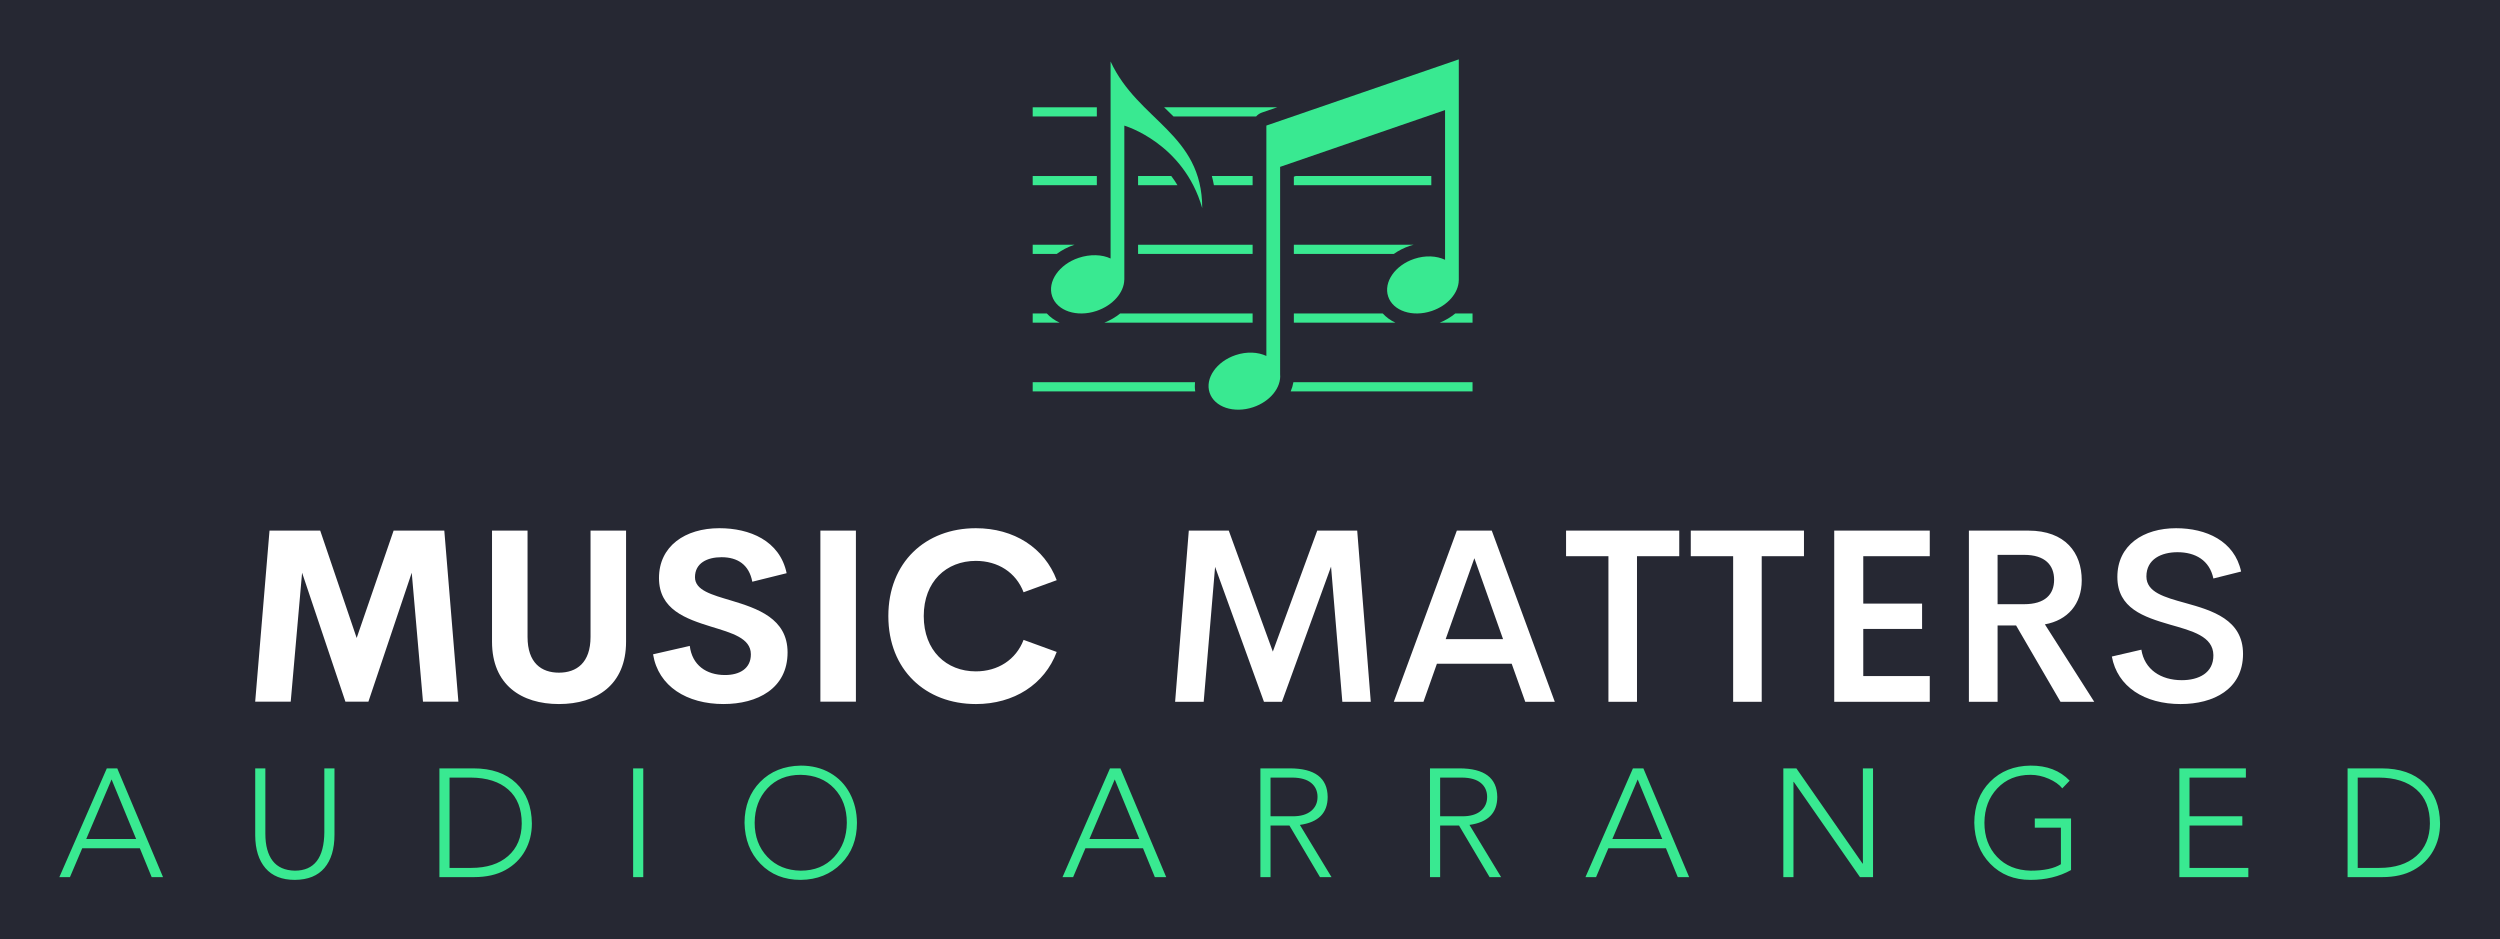 
        <svg xmlns="http://www.w3.org/2000/svg" xmlns:xlink="http://www.w3.org/1999/xlink" version="1.1" width="3149.544" 
        height="1183.335" viewBox="0 0 3149.544 1183.335">
			<rect fill="#262833" width="3149.544" height="1183.335"/>
			<g transform="scale(7.477) translate(10, 10)">
				<defs id="SvgjsDefs5058"></defs><g id="SvgjsG5059" featureKey="mugSzh-0" transform="matrix(0.772,0,0,0.772,162.457,-6.589)" fill="#39e991"><path xmlns="http://www.w3.org/2000/svg" d="M95,8.539L53,22.986v50.284c-1.832-0.864-4.27-1.001-6.694-0.193c-4.192,1.397-6.74,5.078-5.692,8.222  c1.048,3.144,5.295,4.559,9.487,3.162c3.742-1.247,6.166-4.314,5.899-7.195V32l36-12.397v32.681  c-1.835-0.876-4.286-1.019-6.722-0.207c-4.192,1.397-6.74,5.078-5.692,8.222c1.048,3.144,5.295,4.559,9.487,3.162  c3.525-1.175,5.878-3.965,5.918-6.692H95V8.539z"></path><g xmlns="http://www.w3.org/2000/svg"><path d="M19,9v43c-1.869-0.892-4.481-0.971-6.963-0.143c-4.269,1.423-6.865,5.172-5.798,8.374c1.067,3.202,5.393,4.644,9.663,3.221   c3.59-1.197,6.047-4.038,6.087-6.816H22V23c0,0,12.926,3.741,17,18C39,24.704,25,22,19,9z"></path><g><path d="M37.423,79H2v2h35.476C37.371,80.333,37.355,79.664,37.423,79z"></path><path d="M98,81v-2H58.9c-0.115,0.68-0.31,1.351-0.591,2H98z"></path><path d="M5.078,64H2v2h5.87C6.789,65.499,5.842,64.824,5.078,64z"></path><path d="M98,66v-2h-3.769c-0.978,0.804-2.112,1.487-3.377,2H98z"></path><path d="M78.401,64H59v2h22.155C80.082,65.501,79.157,64.82,78.401,64z"></path><path d="M21.09,64c-0.996,0.803-2.149,1.486-3.433,2H50v-2H21.09z"></path><rect x="25" y="49" width="25" height="2"></rect><path d="M11.125,49H2v2h5.25c1.106-0.825,2.395-1.508,3.839-1.99C11.101,49.006,11.113,49.004,11.125,49z"></path><path d="M59,51h21.822c1.029-0.725,2.201-1.333,3.507-1.769c0.264-0.088,0.53-0.16,0.796-0.231H59V51z"></path><path d="M32.25,34H25v2h8.595C33.168,35.288,32.718,34.622,32.25,34z"></path><rect x="2" y="34" width="14" height="2"></rect><polygon points="59,36 89,36 89,34 59.406,34 59,34.14   "></polygon><path d="M41.551,36H50v-2h-8.898C41.277,34.642,41.425,35.311,41.551,36z"></path><path d="M32.734,21h18.028c0.335-0.378,0.762-0.678,1.263-0.851L55.366,19H30.686c0.004,0.004,0.008,0.007,0.011,0.011    C31.377,19.668,32.059,20.328,32.734,21z"></path><rect x="2" y="19" width="14" height="2"></rect></g></g></g><g id="SvgjsG5060" featureKey="uwAHB0-0" transform="matrix(1.294,0,0,1.294,-0.129,111.908)" fill="#39e991"><path d="M3.6 15.04 l6.5 0 l-3.2 -7.76 z M7.64 5.84 l5.96 14.16 l-1.48 0 l-1.54 -3.76 l-7.5 0 l-1.6 3.76 l-1.38 0 l6.18 -14.16 l1.36 0 z M26.924 5.84 l0 8.5 q0 2.3 0.95 3.54 t2.89 1.28 q3.8 0 3.84 -5.02 l0 -8.3 l1.32 0 l0 8.64 q0 2.78 -1.3 4.32 t-3.86 1.56 q-2.52 0 -3.83 -1.53 t-1.33 -4.25 l0 -8.74 l1.32 0 z M53.728 18.8 q3.04 0 4.8 -1.54 t1.78 -4.24 q0 -2.88 -1.75 -4.42 t-4.89 -1.56 l-2.76 0 l0 11.76 l2.82 0 z M54.008 5.84 q3.56 0 5.57 1.92 t2.05 5.26 q0 1.96 -0.89 3.55 t-2.56 2.51 t-4.09 0.92 l-4.5 0 l0 -14.16 l4.42 0 z M76.132 5.84 l0 14.16 l-1.32 0 l0 -14.16 l1.32 0 z M90.636 12.92 q0 2.7 1.66 4.45 t4.34 1.79 q2.7 0 4.34 -1.77 t1.66 -4.47 q0 -2.74 -1.64 -4.47 t-4.38 -1.77 q-2.68 0 -4.32 1.76 t-1.66 4.48 z M96.636 5.48 q2.16 0 3.82 0.95 t2.57 2.66 t0.93 3.83 q0 3.26 -2.06 5.33 t-5.26 2.11 q-3.22 0 -5.24 -2.09 t-2.08 -5.35 q0.02 -3.26 2.04 -5.32 t5.28 -2.12 z M134.224 15.04 l6.5 0 l-3.2 -7.76 z M138.264 5.84 l5.96 14.16 l-1.48 0 l-1.54 -3.76 l-7.5 0 l-1.6 3.76 l-1.38 0 l6.18 -14.16 l1.36 0 z M160.708 12.08 q1.54 0 2.38 -0.69 t0.84 -1.83 t-0.82 -1.82 t-2.44 -0.7 l-2.86 0 l0 5.04 l2.9 0 z M160.308 5.84 q4.9 0 4.94 3.72 q0 3.14 -3.62 3.64 l4.12 6.8 l-1.5 0 l-3.98 -6.72 l-2.46 0 l0 6.72 l-1.32 0 l0 -14.16 l3.82 0 z M182.792 12.08 q1.54 0 2.38 -0.69 t0.84 -1.83 t-0.82 -1.82 t-2.44 -0.7 l-2.86 0 l0 5.04 l2.9 0 z M182.392 5.84 q4.9 0 4.94 3.72 q0 3.14 -3.62 3.64 l4.12 6.8 l-1.5 0 l-3.98 -6.72 l-2.46 0 l0 6.72 l-1.32 0 l0 -14.16 l3.82 0 z M202.316 15.04 l6.5 0 l-3.2 -7.76 z M206.356 5.84 l5.96 14.16 l-1.48 0 l-1.54 -3.76 l-7.5 0 l-1.6 3.76 l-1.38 0 l6.18 -14.16 l1.36 0 z M226.28 5.84 l8.62 12.4 l0.04 0 l0 -12.4 l1.32 0 l0 14.16 l-1.7 0 l-8.62 -12.4 l-0.04 0 l0 12.4 l-1.32 0 l0 -14.16 l1.7 0 z M256.764 5.48 q3.2 -0.02 5.1 1.96 l-0.96 1 q-0.6 -0.74 -1.77 -1.25 t-2.37 -0.51 q-2.66 0 -4.32 1.76 t-1.68 4.48 q0 2.7 1.64 4.44 t4.38 1.8 q2.6 0 3.94 -0.84 l0 -4.76 l-3.4 0 l0 -1.2 l4.72 0 l0 6.72 q-2.3 1.28 -5.28 1.28 q-3.2 0 -5.23 -2.09 t-2.09 -5.35 q0.02 -3.28 2.06 -5.34 t5.26 -2.1 z M284.808 5.84 l0 1.2 l-7.34 0 l0 5.04 l6.88 0 l0 1.2 l-6.88 0 l0 5.52 l7.66 0 l0 1.2 l-8.98 0 l0 -14.16 l8.66 0 z M302.192 18.8 q3.04 0 4.8 -1.54 t1.78 -4.24 q0 -2.88 -1.75 -4.42 t-4.89 -1.56 l-2.76 0 l0 11.76 l2.82 0 z M302.472 5.84 q3.56 0 5.57 1.92 t2.05 5.26 q0 1.96 -0.89 3.55 t-2.56 2.51 t-4.09 0.92 l-4.5 0 l0 -14.16 l4.42 0 z"></path></g><g id="SvgjsG5061" featureKey="nameLeftFeature-0" transform="matrix(2.043,0,0,2.043,30.466,67.368)" fill="#ffffff"><path d="M17.998 20 l-2.92 0 l-0.928 -10.635 l-3.574 10.635 l-1.895 0 l-3.574 -10.635 l-0.938 10.635 l-2.93 0 l1.182 -14.111 l4.18 0 l3.008 8.857 l3.047 -8.857 l4.18 0 z M26.289 20.195 c-3.096 0 -5.518 -1.582 -5.518 -5.137 l0 -9.17 l2.93 0 l0 8.77 c0 2.148 1.143 2.949 2.588 2.949 c1.455 0 2.607 -0.811 2.607 -2.949 l0 -8.77 l2.93 0 l0 9.17 c0 3.555 -2.432 5.137 -5.537 5.137 z M39.873 20.195 c-3.027 0 -5.391 -1.455 -5.82 -4.102 l3.027 -0.693 c0.195 1.582 1.357 2.402 2.91 2.402 c1.191 0 2.139 -0.527 2.129 -1.719 c-0.01 -1.328 -1.572 -1.748 -3.291 -2.275 c-2.07 -0.645 -4.287 -1.406 -4.287 -4.004 c0 -2.627 2.148 -4.111 4.981 -4.111 c2.481 0 4.981 1.006 5.547 3.711 l-2.832 0.703 c-0.264 -1.406 -1.211 -2.022 -2.539 -2.022 c-1.182 0 -2.188 0.488 -2.188 1.65 c0 1.084 1.387 1.445 2.988 1.924 c2.129 0.645 4.648 1.465 4.648 4.277 c0 2.998 -2.51 4.258 -5.273 4.258 z M47.852 20 l0 -14.111 l2.93 0 l0 14.111 l-2.93 0 z M60.674 20.195 c-4.15 0 -7.217 -2.822 -7.217 -7.256 s3.066 -7.246 7.217 -7.246 c3.144 0 5.664 1.611 6.67 4.287 l-2.734 0.996 c-0.625 -1.641 -2.119 -2.588 -3.936 -2.588 c-2.432 0 -4.297 1.699 -4.297 4.551 s1.865 4.561 4.297 4.561 c1.816 0 3.311 -0.957 3.936 -2.598 l2.734 0.996 c-1.006 2.676 -3.525 4.297 -6.67 4.297 z"></path></g><g id="SvgjsG5062" featureKey="nameRightFeature-0" transform="matrix(2.071,0,0,2.071,174.266,66.824)" fill="#ffffff"><path d="M22.549 20 l-2.314 0 l-0.918 -10.996 l-3.994 10.996 l-1.465 0 l-3.975 -10.977 l-0.928 10.977 l-2.324 0 l1.113 -13.926 l3.252 0 l3.584 9.844 l3.613 -9.844 l3.252 0 z M35.117 20 l-1.103 -3.096 l-6.084 0 l-1.094 3.096 l-2.412 0 l5.127 -13.926 l2.842 0 l5.127 13.926 l-2.402 0 z M28.643 14.902 l4.668 0 l-2.334 -6.582 z M47.646 6.074 l0 2.08 l-3.438 0 l0 11.846 l-2.324 0 l0 -11.846 l-3.447 0 l0 -2.08 l9.209 0 z M57.793 6.074 l0 2.08 l-3.438 0 l0 11.846 l-2.324 0 l0 -11.846 l-3.447 0 l0 -2.08 l9.209 0 z M68.027 8.154 l-5.41 0 l0 3.857 l4.785 0 l0 2.061 l-4.785 0 l0 3.838 l5.41 0 l0 2.09 l-7.773 0 l0 -13.926 l7.773 0 l0 2.08 z M78.662 20 l-3.613 -6.211 l-1.504 0 l0 6.211 l-2.334 0 l0 -13.926 l4.834 0 c3.018 0 4.346 1.807 4.346 4.043 c0 1.943 -1.152 3.252 -2.998 3.584 l4.014 6.299 l-2.744 0 z M73.545 8.047 l0 4.014 l2.158 0 c1.709 0 2.441 -0.801 2.441 -1.992 c0 -1.182 -0.732 -2.022 -2.441 -2.022 l-2.158 0 z M88.447 20.186 c-2.949 0 -5.156 -1.406 -5.606 -3.867 l2.402 -0.557 c0.254 1.602 1.572 2.481 3.291 2.481 c1.357 0 2.588 -0.576 2.568 -2.041 c-0.02 -1.523 -1.709 -1.963 -3.535 -2.481 c-2.109 -0.615 -4.277 -1.318 -4.277 -3.877 c0 -2.598 2.129 -3.965 4.775 -3.965 c2.441 0 4.756 1.025 5.293 3.525 l-2.256 0.566 c-0.312 -1.484 -1.465 -2.139 -2.92 -2.139 c-1.299 0 -2.529 0.557 -2.529 1.973 c0 1.289 1.475 1.69 3.164 2.158 c2.178 0.605 4.697 1.348 4.697 4.141 c0 2.881 -2.412 4.082 -5.068 4.082 z"></path></g>
			</g>
		</svg>
	